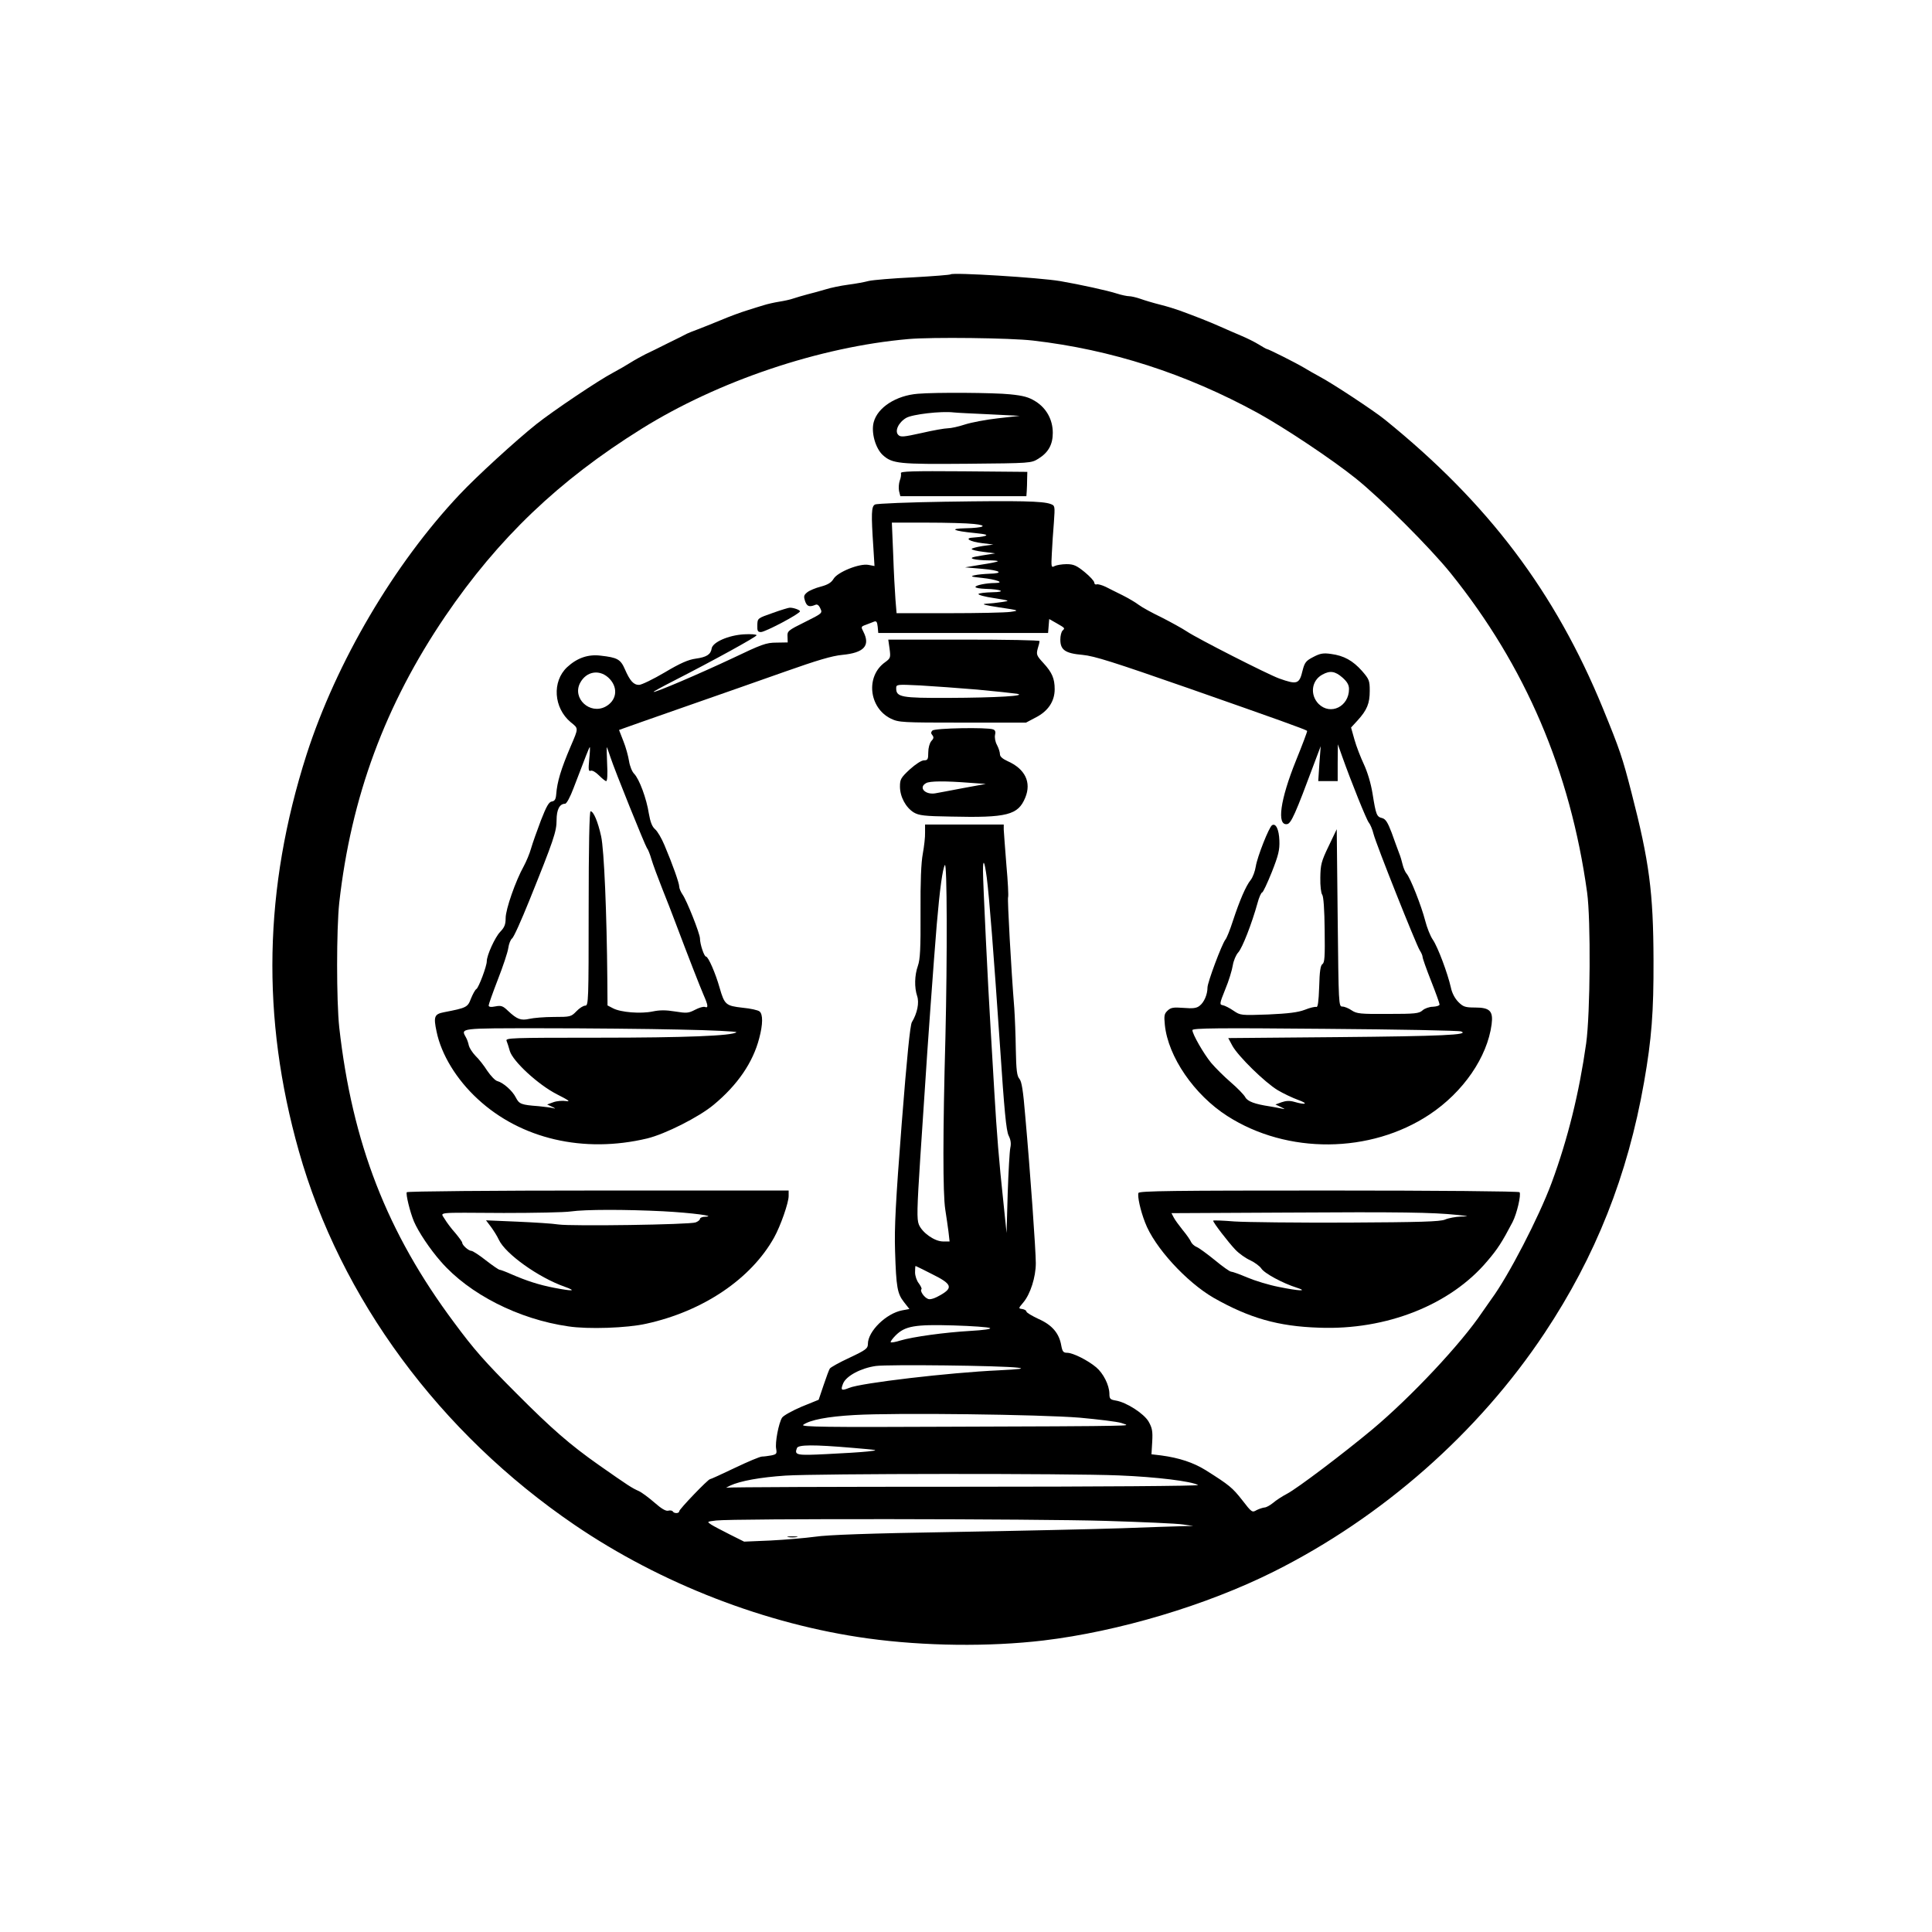 <?xml version="1.0" standalone="no"?>
<!DOCTYPE svg PUBLIC "-//W3C//DTD SVG 20010904//EN"
 "http://www.w3.org/TR/2001/REC-SVG-20010904/DTD/svg10.dtd">
<svg version="1.0" xmlns="http://www.w3.org/2000/svg"
 width="1024pt" height="1024pt" viewBox="0 0 1024 1024"
 preserveAspectRatio="xMidYMid meet">

<g transform="translate(0,1024) scale(0.1,-0.1)"
fill="#000000" stroke="none">
<path d="M5039 8786 c-3 -3 -93 -10 -200 -16 -107 -5 -212 -14 -234 -19 -22
-6 -71 -15 -110 -20 -38 -5 -92 -16 -120 -25 -27 -8 -70 -20 -95 -26 -25 -7
-58 -16 -75 -22 -16 -6 -50 -13 -75 -17 -25 -4 -61 -12 -80 -18 -19 -6 -60
-18 -90 -28 -30 -9 -93 -32 -140 -52 -47 -19 -103 -42 -125 -50 -22 -8 -47
-18 -55 -22 -8 -5 -53 -27 -100 -50 -47 -24 -101 -50 -120 -59 -19 -10 -53
-28 -75 -42 -22 -14 -65 -39 -95 -55 -75 -39 -319 -203 -407 -273 -108 -86
-318 -278 -407 -373 -348 -369 -653 -888 -811 -1378 -227 -710 -241 -1394 -41
-2102 220 -780 746 -1494 1461 -1981 458 -312 1016 -528 1555 -602 299 -41
642 -45 930 -11 400 48 863 186 1221 365 574 287 1085 736 1436 1265 270 406
440 834 527 1330 40 228 51 372 50 645 -1 361 -22 522 -117 890 -48 186 -61
225 -151 445 -253 617 -608 1088 -1156 1531 -55 45 -279 193 -346 228 -27 15
-65 36 -84 48 -42 25 -187 98 -195 98 -3 0 -22 11 -43 24 -21 13 -63 34 -92
46 -30 13 -82 35 -115 50 -56 25 -130 54 -215 85 -19 7 -64 21 -100 30 -36 9
-83 23 -105 31 -23 8 -50 14 -60 14 -11 0 -40 6 -65 14 -49 16 -196 48 -300
66 -113 19 -570 47 -581 36z m436 -351 c415 -48 809 -175 1190 -383 140 -77
390 -243 520 -347 136 -109 393 -366 503 -502 397 -493 635 -1050 724 -1693
20 -144 17 -641 -5 -800 -37 -262 -97 -506 -183 -739 -68 -183 -229 -494 -319
-616 -12 -17 -34 -48 -49 -70 -112 -167 -377 -449 -581 -620 -156 -130 -398
-313 -453 -342 -25 -13 -59 -35 -75 -49 -16 -13 -36 -24 -45 -24 -9 -1 -28 -7
-42 -14 -23 -14 -26 -12 -76 53 -52 66 -67 79 -194 159 -65 40 -139 65 -236
78 l-51 6 4 67 c3 55 0 72 -19 106 -25 43 -118 103 -175 112 -29 5 -33 9 -33
37 -1 45 -32 107 -70 139 -44 37 -123 77 -154 77 -20 0 -25 6 -31 38 -11 65
-48 109 -120 141 -36 17 -65 34 -65 40 0 5 -10 11 -22 13 -21 3 -21 3 6 35 37
44 66 134 66 208 0 66 -29 478 -56 780 -11 135 -19 184 -31 197 -13 15 -17 46
-19 156 -1 75 -5 173 -8 217 -17 211 -37 578 -33 589 3 7 -1 84 -9 172 -7 87
-13 171 -14 187 l0 27 -209 0 -208 0 0 -42 c1 -24 -5 -74 -12 -113 -9 -48 -13
-146 -12 -311 1 -192 -2 -249 -14 -283 -18 -51 -19 -115 -4 -160 12 -35 1 -91
-28 -139 -9 -15 -26 -182 -54 -540 -32 -413 -39 -548 -35 -672 6 -194 12 -226
47 -271 l29 -37 -38 -7 c-85 -16 -182 -111 -182 -178 0 -24 -10 -32 -97 -73
-54 -25 -101 -51 -105 -58 -4 -6 -19 -46 -33 -88 l-26 -77 -91 -37 c-49 -21
-96 -47 -103 -58 -18 -29 -38 -133 -31 -166 4 -25 2 -28 -26 -34 -17 -3 -39
-6 -49 -6 -11 0 -75 -27 -144 -60 -69 -33 -128 -60 -132 -60 -10 0 -163 -159
-163 -170 0 -12 -27 -13 -34 -1 -3 5 -14 7 -25 4 -12 -3 -36 11 -71 42 -30 26
-67 54 -84 62 -38 17 -52 26 -212 138 -152 107 -249 191 -438 381 -167 167
-224 232 -329 374 -356 477 -540 951 -609 1565 -15 141 -15 518 0 660 63 561
243 1049 562 1519 281 413 602 720 1040 993 407 254 945 435 1415 476 123 11
542 6 660 -8z m-245 -2846 c14 -111 36 -393 70 -890 23 -345 33 -452 46 -478
11 -22 14 -42 9 -64 -4 -18 -10 -126 -14 -242 l-6 -210 -17 165 c-23 213 -35
362 -48 585 -6 99 -15 252 -20 340 -13 208 -40 766 -40 829 0 68 8 54 20 -35z
m-219 -844 c-14 -510 -14 -830 -1 -915 6 -36 13 -89 17 -117 l6 -53 -35 0
c-44 0 -110 46 -128 90 -11 27 -10 81 8 359 12 179 24 355 26 391 8 135 46
662 61 840 16 187 31 296 43 315 12 18 13 -490 3 -910z m-71 -1258 c105 -52
113 -72 45 -111 -29 -17 -53 -25 -65 -21 -21 7 -46 43 -36 52 3 3 -4 17 -14
31 -11 13 -20 40 -20 58 0 19 1 34 3 34 1 0 40 -19 87 -43z m307 -286 c9 -5
-33 -11 -103 -15 -137 -8 -305 -31 -372 -51 -25 -8 -48 -12 -51 -9 -3 2 9 19
26 36 50 50 102 59 307 53 98 -3 185 -9 193 -14z m148 -210 c38 -5 15 -8 -102
-14 -262 -12 -730 -67 -792 -93 -42 -17 -47 -13 -32 24 17 40 95 81 173 92 67
9 668 2 753 -9z m328 -265 c98 -9 197 -21 220 -28 42 -13 41 -13 -53 -15 -52
-2 -445 -4 -873 -5 -638 -3 -774 -1 -760 10 36 26 128 44 271 52 219 13 985 3
1195 -14z m-1203 -160 c139 -12 142 -12 80 -19 -36 -4 -134 -10 -219 -14 -159
-8 -172 -6 -157 32 7 18 86 19 296 1z m1410 -146 c200 -8 385 -31 420 -51 8
-5 -527 -9 -1232 -9 -685 0 -1255 -2 -1265 -5 -10 -3 -2 2 17 11 54 25 159 44
293 53 169 11 1504 12 1767 1z m-70 -241 c195 -6 380 -14 410 -19 l55 -8 -55
-1 c-30 -1 -176 -5 -325 -11 -148 -5 -553 -14 -900 -20 -434 -7 -659 -15 -725
-25 -52 -7 -158 -16 -235 -20 l-141 -6 -74 37 c-41 21 -86 44 -100 53 -24 16
-24 16 25 22 90 11 1703 9 2065 -2z"/>
<path d="M4865 8153 c-115 -9 -213 -72 -234 -150 -15 -54 9 -139 48 -175 51
-46 86 -49 449 -46 336 3 337 3 376 27 53 33 76 75 76 137 0 70 -34 131 -92
167 -35 22 -64 30 -134 37 -83 9 -398 11 -489 3z m380 -109 l160 -8 -115 -13
c-63 -7 -142 -22 -176 -33 -33 -11 -74 -20 -90 -20 -16 0 -79 -11 -139 -25
-95 -21 -112 -23 -124 -10 -20 20 1 66 42 90 32 19 185 37 252 29 17 -2 102
-6 190 -10z"/>
<path d="M4775 7732 c2 -7 0 -24 -6 -39 -5 -14 -7 -39 -4 -55 l7 -28 334 0
334 0 2 28 c1 15 2 44 2 64 l1 37 -338 3 c-268 2 -336 0 -332 -10z"/>
<path d="M5020 7581 c-201 -3 -373 -10 -382 -15 -20 -9 -21 -49 -9 -228 l6
-98 -32 6 c-47 9 -164 -38 -185 -74 -12 -20 -30 -31 -67 -41 -28 -7 -61 -21
-72 -30 -19 -15 -20 -22 -12 -47 10 -28 22 -33 54 -20 10 5 19 -1 27 -19 12
-25 10 -26 -82 -72 -89 -44 -94 -48 -92 -77 l1 -31 -60 -1 c-54 0 -78 -9 -233
-83 -170 -80 -412 -184 -418 -178 -2 1 45 27 104 57 217 111 442 235 442 243
0 5 -30 7 -67 5 -83 -5 -166 -42 -171 -75 -5 -32 -27 -46 -85 -54 -38 -5 -82
-24 -164 -73 -61 -36 -123 -66 -136 -66 -29 0 -48 21 -75 83 -23 53 -40 62
-129 72 -66 8 -124 -12 -177 -61 -81 -76 -72 -216 19 -292 42 -34 42 -29 0
-127 -52 -122 -72 -189 -77 -255 -2 -26 -8 -36 -23 -38 -16 -2 -29 -26 -58
-100 -20 -53 -44 -120 -52 -148 -8 -29 -26 -71 -39 -95 -43 -77 -96 -228 -96
-275 0 -34 -6 -49 -29 -73 -27 -28 -71 -124 -71 -156 0 -26 -43 -140 -55 -147
-7 -4 -19 -27 -29 -51 -17 -46 -24 -49 -143 -72 -51 -10 -56 -23 -39 -103 25
-121 105 -253 218 -357 229 -212 562 -289 898 -209 95 23 274 113 352 178 127
105 209 225 242 353 20 75 20 127 2 142 -8 7 -48 16 -91 20 -88 10 -95 16
-121 106 -21 75 -60 165 -72 165 -10 0 -32 66 -32 96 0 25 -70 202 -93 234 -9
13 -17 32 -17 41 0 18 -34 115 -78 219 -15 36 -37 74 -50 85 -16 14 -25 38
-33 83 -12 79 -51 184 -78 211 -11 11 -23 41 -27 67 -4 26 -17 74 -30 106
l-23 59 22 8 c12 5 159 56 327 115 168 58 407 143 533 187 167 59 247 83 301
88 116 11 150 49 112 123 -13 25 -13 27 12 36 15 6 35 13 44 17 13 5 17 0 20
-27 l3 -33 450 0 450 0 3 37 3 37 37 -21 c49 -28 47 -27 34 -40 -7 -7 -12 -28
-12 -48 0 -55 26 -73 118 -81 63 -6 163 -38 562 -177 468 -164 620 -218 628
-226 2 -2 -25 -73 -59 -157 -84 -208 -103 -346 -47 -337 21 3 44 54 144 323
l34 90 -7 -92 -6 -93 52 0 51 0 0 98 1 97 23 -65 c48 -135 129 -336 141 -350
7 -8 19 -35 25 -60 15 -58 226 -587 245 -617 8 -12 15 -28 15 -35 0 -7 20 -64
45 -127 25 -63 45 -119 45 -125 0 -6 -16 -11 -35 -12 -19 0 -44 -9 -55 -19
-19 -17 -39 -19 -184 -19 -146 -1 -165 1 -192 19 -16 11 -38 20 -49 20 -20 0
-20 8 -25 470 l-5 470 -43 -90 c-39 -81 -43 -98 -44 -167 -1 -43 4 -83 10 -90
7 -9 12 -79 13 -187 2 -141 0 -174 -12 -181 -10 -7 -15 -38 -17 -120 -3 -79
-7 -110 -15 -107 -7 2 -34 -4 -61 -15 -37 -14 -86 -20 -195 -25 -144 -5 -146
-5 -183 20 -20 14 -46 27 -56 29 -19 3 -19 7 12 84 19 45 36 102 40 127 4 25
17 56 29 69 22 24 72 153 102 261 8 31 20 57 25 57 4 0 27 48 51 108 35 89 42
117 40 167 -2 59 -19 94 -39 81 -16 -10 -78 -167 -86 -218 -4 -26 -16 -58 -27
-72 -26 -32 -59 -110 -94 -216 -15 -47 -33 -92 -40 -100 -19 -24 -95 -227 -95
-254 0 -37 -18 -79 -42 -97 -16 -13 -36 -15 -85 -11 -53 4 -67 2 -84 -14 -18
-17 -20 -26 -15 -76 17 -169 156 -371 331 -483 318 -204 759 -200 1072 8 179
119 306 304 329 478 9 70 -9 89 -88 89 -52 0 -63 4 -88 29 -18 18 -34 47 -40
77 -17 75 -69 215 -96 254 -13 19 -31 64 -40 100 -20 78 -79 228 -99 250 -7 8
-16 29 -20 45 -4 17 -12 46 -20 65 -7 19 -25 67 -39 107 -21 55 -32 72 -50 77
-29 7 -33 16 -51 129 -9 56 -27 115 -46 156 -17 36 -40 95 -50 131 l-18 64 34
37 c51 56 65 91 65 157 0 55 -3 62 -41 106 -49 55 -96 81 -164 90 -41 6 -58 3
-94 -16 -39 -20 -46 -29 -57 -72 -17 -72 -29 -76 -124 -42 -61 22 -434 212
-489 249 -24 16 -84 49 -133 74 -50 24 -105 54 -122 67 -17 13 -56 36 -86 51
-30 15 -71 35 -90 45 -19 9 -41 15 -47 13 -7 -3 -13 2 -13 9 0 8 -23 33 -51
56 -43 35 -59 42 -96 42 -24 0 -53 -5 -63 -10 -18 -10 -19 -6 -15 67 2 43 7
117 11 165 6 87 6 88 -18 97 -41 15 -163 18 -548 12z m141 -118 c80 -8 54 -21
-46 -23 -87 -2 -62 -14 50 -25 59 -6 74 -10 55 -16 -14 -4 -41 -7 -59 -8 -54
-2 -23 -22 46 -30 l58 -7 -57 -8 c-32 -5 -58 -12 -58 -16 0 -4 28 -11 63 -15
l62 -8 -70 -11 c-55 -9 -65 -13 -45 -19 14 -4 49 -7 79 -7 30 0 52 -2 49 -5
-2 -3 -42 -11 -89 -18 l-84 -14 92 -8 c96 -8 117 -24 35 -26 -26 -1 -60 -4
-77 -8 -25 -6 -17 -8 40 -14 76 -8 124 -26 70 -27 -48 0 -105 -12 -105 -21 0
-5 24 -9 53 -10 85 -2 115 -17 35 -18 -37 -1 -69 -5 -72 -9 -3 -5 34 -15 82
-22 87 -14 87 -14 42 -21 -25 -4 -63 -8 -85 -9 -27 -2 -3 -8 70 -19 108 -16
109 -17 61 -24 -27 -4 -174 -7 -326 -7 l-278 0 -6 73 c-3 39 -9 147 -12 240
l-7 167 185 0 c102 0 214 -3 249 -7z m-1928 -823 c45 -50 34 -115 -25 -146
-82 -42 -175 44 -134 125 34 66 109 76 159 21z m3882 9 c25 -22 35 -39 35 -61
0 -93 -98 -141 -161 -79 -47 48 -38 124 19 155 41 23 68 19 107 -15z m-3992
-434 c-5 -54 -4 -65 8 -60 9 3 27 -8 44 -25 16 -16 33 -30 38 -30 6 0 8 38 5
90 -2 50 -3 90 -2 90 1 0 10 -24 19 -52 23 -71 184 -469 194 -483 5 -5 16 -32
24 -60 8 -27 34 -97 57 -155 23 -58 55 -139 70 -180 69 -183 130 -339 149
-383 25 -57 26 -71 7 -64 -8 3 -31 -4 -52 -15 -35 -18 -44 -19 -106 -9 -49 8
-81 8 -119 0 -62 -13 -169 -5 -210 17 l-29 15 -1 137 c-3 350 -17 689 -33 760
-17 77 -40 132 -56 132 -6 0 -10 -187 -10 -515 0 -491 -1 -515 -18 -515 -10 0
-31 -13 -47 -30 -28 -29 -32 -30 -119 -30 -50 0 -109 -5 -130 -10 -45 -10 -65
-3 -113 42 -27 26 -36 30 -67 24 -24 -5 -36 -3 -36 5 0 6 22 68 49 138 27 69
52 144 55 166 3 22 12 45 20 51 9 6 49 96 91 200 130 322 145 367 145 427 0
56 16 87 45 87 8 0 27 35 45 83 65 170 83 217 86 217 2 0 1 -29 -3 -65z m480
-1432 c169 -3 304 -10 300 -14 -19 -19 -275 -29 -732 -29 -466 0 -493 -1 -486
-17 4 -10 12 -34 17 -53 16 -55 150 -179 250 -230 61 -31 74 -40 49 -36 -19 3
-49 1 -68 -6 l-33 -12 28 -13 c15 -7 18 -11 7 -7 -11 3 -47 8 -80 11 -93 7
-103 11 -121 46 -18 36 -67 79 -98 87 -12 3 -35 28 -53 54 -17 27 -45 63 -63
80 -17 18 -32 42 -35 54 -2 11 -8 30 -14 41 -29 53 -45 51 407 51 229 0 556
-3 725 -7z m4142 -10 c45 -18 -101 -25 -658 -30 l-577 -5 22 -41 c31 -56 172
-194 240 -235 30 -18 79 -41 109 -52 56 -20 41 -28 -21 -10 -24 7 -44 6 -67
-2 l-33 -12 28 -13 c26 -13 26 -13 2 -8 -14 3 -41 8 -60 11 -79 12 -118 26
-130 49 -7 13 -42 49 -77 79 -36 31 -82 77 -104 103 -40 49 -99 152 -99 173 0
11 139 12 703 7 386 -3 711 -9 722 -14z"/>
<path d="M4095 6991 c-80 -28 -80 -28 -81 -64 -1 -31 2 -37 19 -37 23 0 207
97 207 110 0 7 -35 20 -55 19 -5 0 -46 -12 -90 -28z"/>
<path d="M4715 6801 c6 -46 5 -50 -24 -71 -104 -74 -86 -242 31 -299 42 -20
58 -21 380 -21 l336 0 53 28 c64 33 99 85 99 149 0 57 -14 89 -60 139 -36 39
-38 45 -30 76 6 18 10 36 10 40 0 5 -180 8 -401 8 l-401 0 7 -49z m465 -216
c96 -9 191 -19 210 -22 57 -11 -104 -21 -365 -22 -248 -1 -275 4 -275 51 0 21
3 21 128 15 70 -4 206 -14 302 -22z"/>
<path d="M4942 6368 c-8 -8 -9 -15 0 -25 8 -10 7 -18 -6 -31 -9 -11 -16 -36
-16 -60 0 -37 -3 -42 -23 -42 -13 0 -44 -20 -75 -48 -47 -44 -52 -52 -52 -91
0 -54 31 -111 73 -137 27 -16 56 -20 197 -22 298 -7 356 8 394 100 34 82 -1
153 -94 194 -26 12 -40 24 -40 36 0 11 -7 33 -16 50 -9 16 -13 40 -10 53 4 16
1 25 -10 29 -30 12 -309 7 -322 -6z m198 -277 l85 -6 -120 -22 c-66 -13 -133
-25 -149 -28 -53 -8 -89 31 -48 54 19 12 103 12 232 2z"/>
<path d="M2156 3921 c-6 -10 17 -105 38 -155 23 -54 84 -146 143 -213 150
-172 411 -305 675 -343 104 -16 312 -9 413 14 302 66 556 238 678 457 34 61
77 184 77 220 l0 29 -1009 0 c-562 0 -1012 -4 -1015 -9z m1359 -101 c151 -8
287 -26 223 -29 -16 0 -28 -6 -28 -11 0 -6 -10 -14 -23 -19 -31 -12 -657 -21
-727 -11 -30 5 -129 11 -219 15 l-165 7 25 -33 c14 -19 34 -50 43 -70 35 -75
210 -200 349 -249 64 -23 46 -25 -54 -6 -83 16 -147 37 -228 72 -29 13 -58 24
-63 24 -5 0 -38 23 -73 50 -35 28 -70 50 -76 50 -15 0 -49 30 -49 43 0 5 -17
28 -37 52 -21 23 -46 57 -56 74 -22 38 -58 34 313 32 162 0 322 3 355 8 78 11
288 11 490 1z"/>
<path d="M6034 3917 c-6 -17 10 -92 35 -156 49 -131 219 -316 364 -400 189
-107 341 -151 558 -158 357 -14 697 121 892 353 55 64 79 102 134 207 23 45
46 144 37 158 -3 5 -436 9 -1010 9 -827 0 -1006 -2 -1010 -13z m1686 -116 c68
-7 70 -8 24 -9 -28 -1 -67 -8 -85 -16 -27 -11 -129 -14 -519 -16 -267 -1 -536
2 -597 6 -62 5 -113 7 -113 4 0 -10 80 -114 118 -154 20 -21 56 -46 79 -56 23
-11 49 -30 58 -43 16 -26 115 -79 188 -102 63 -20 13 -18 -95 4 -52 10 -127
33 -167 50 -40 17 -79 31 -86 31 -7 0 -45 27 -86 61 -41 33 -84 65 -97 70 -12
5 -25 17 -29 26 -4 10 -23 38 -44 63 -20 25 -42 55 -48 67 l-12 23 598 3 c622
4 787 1 913 -12z"/>
<path d="M4178 2093 c12 -2 32 -2 45 0 12 2 2 4 -23 4 -25 0 -35 -2 -22 -4z"/>
</g>
</svg>

